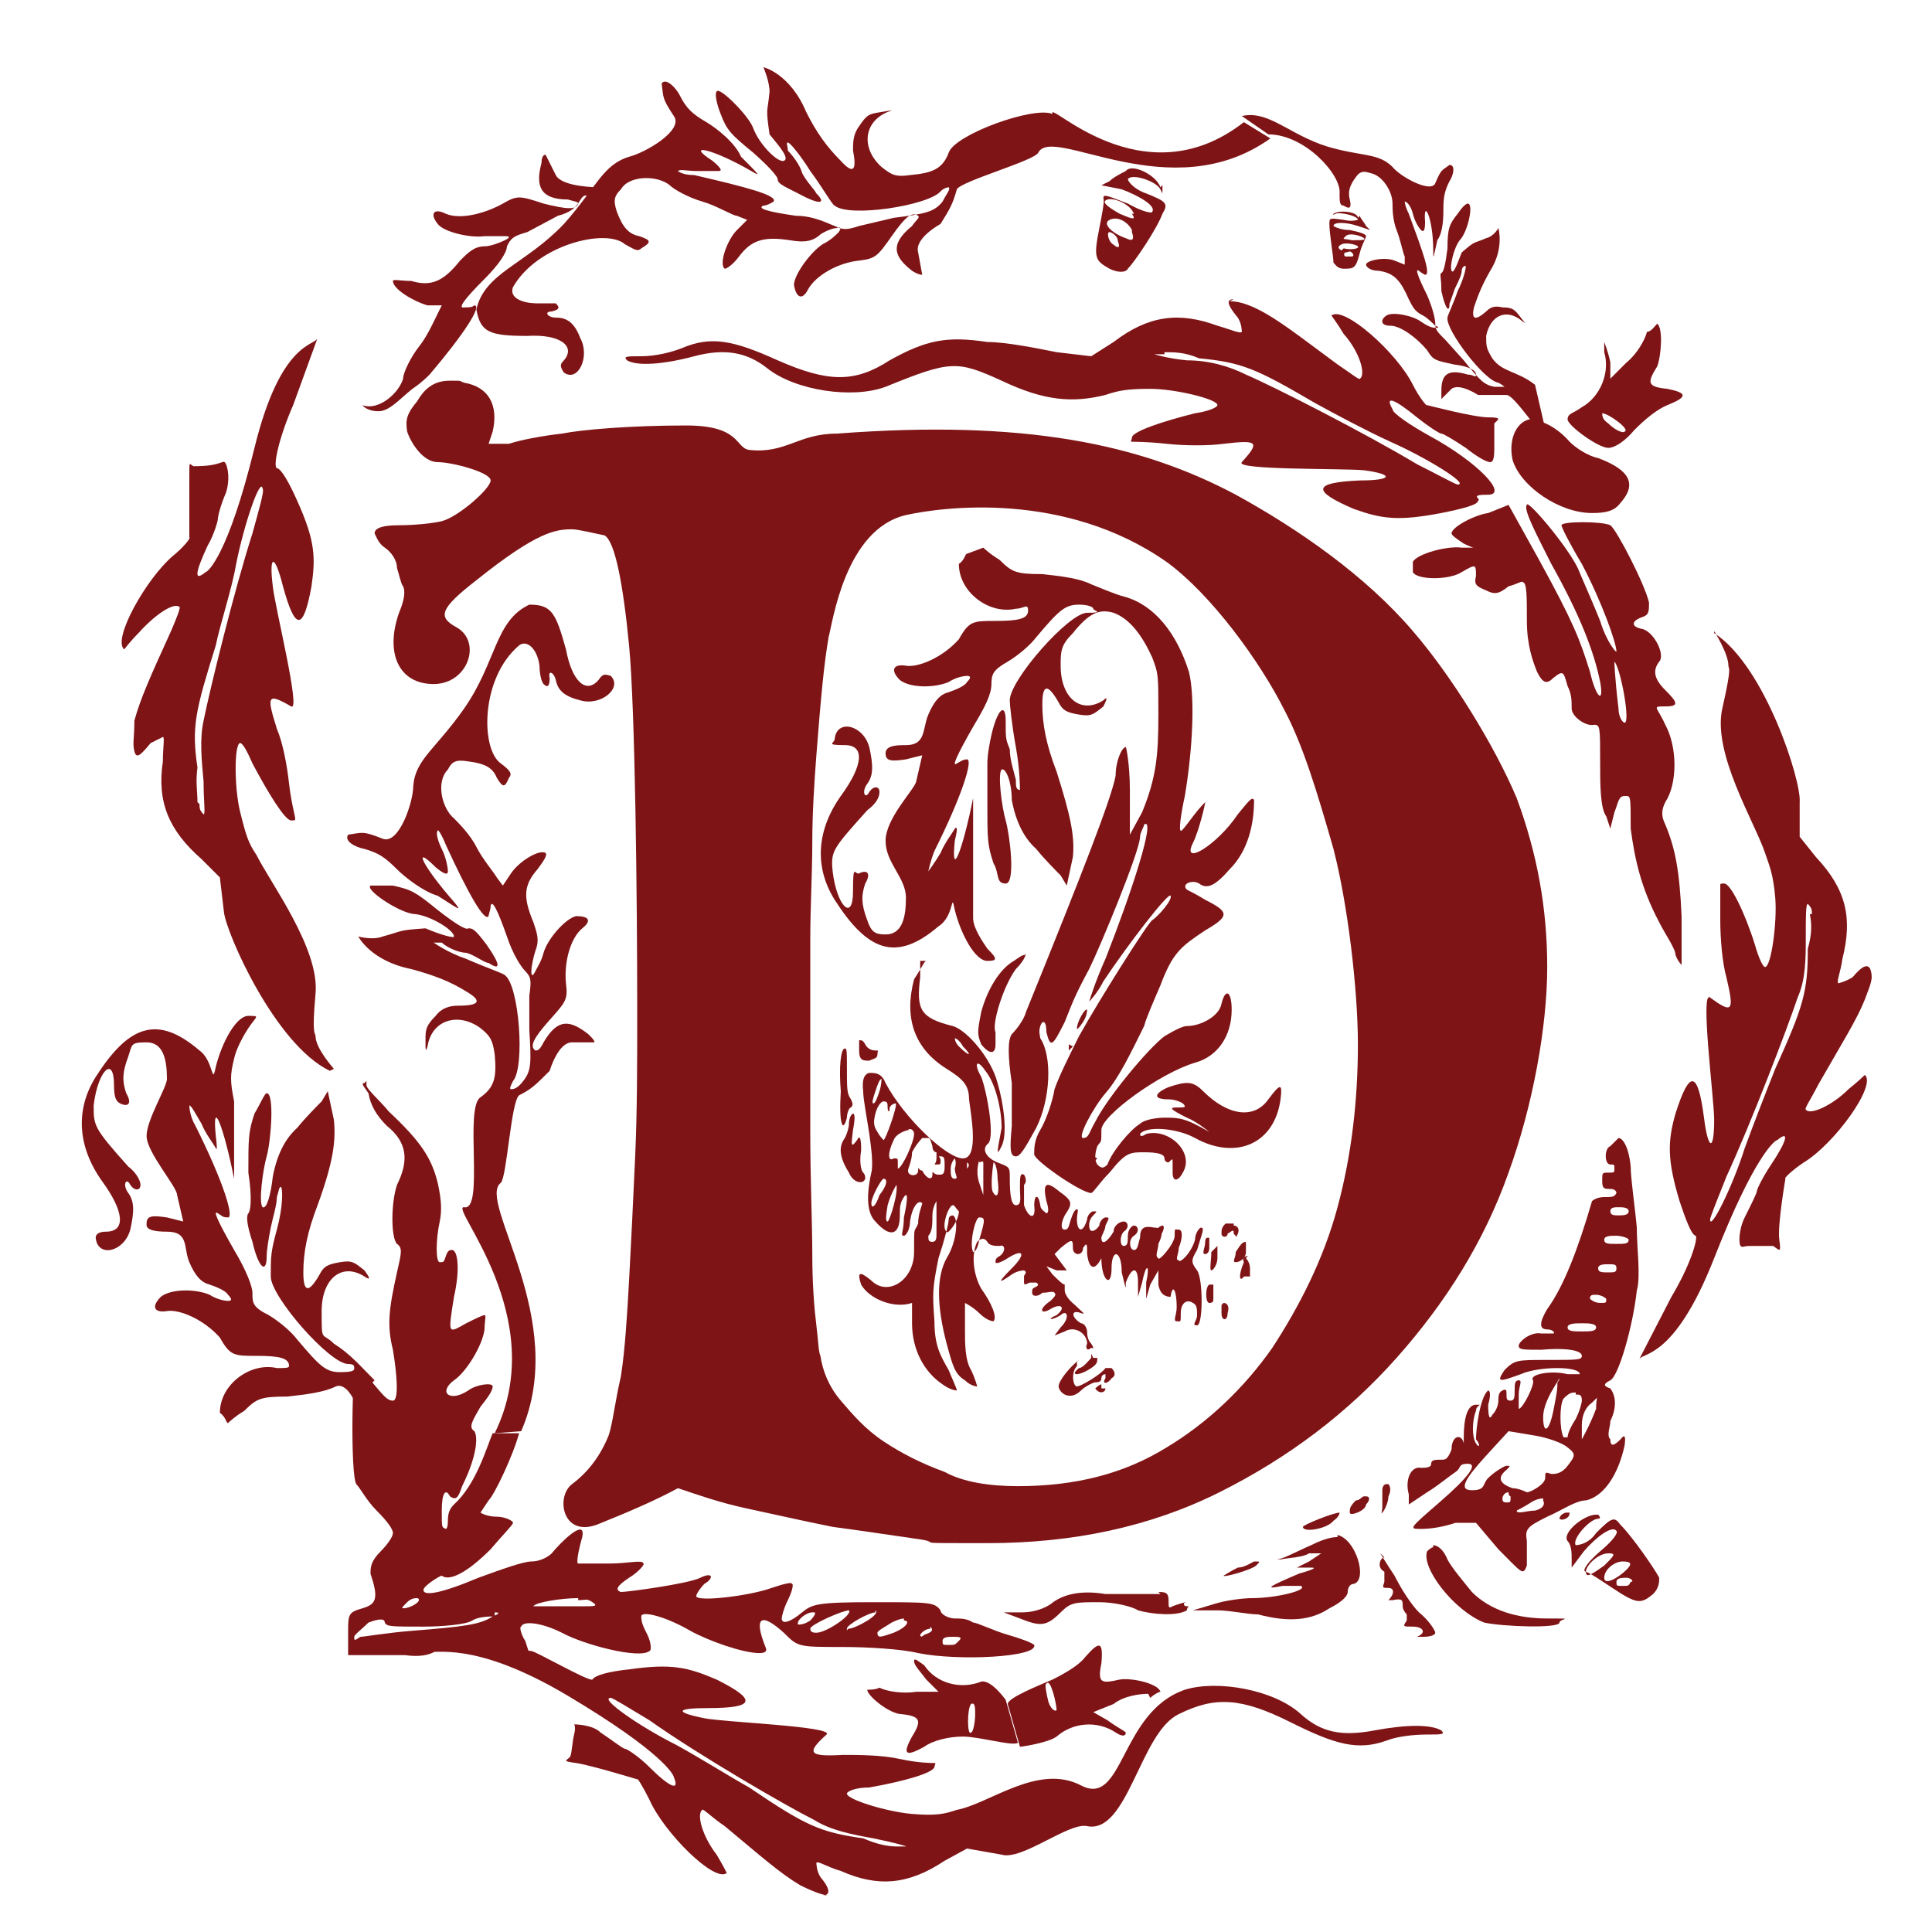 <?xml version="1.0" encoding="UTF-8"?>
<svg xmlns="http://www.w3.org/2000/svg" version="1.1" viewBox="0 0 94.9 94.9">
  <defs>
    <style>
      .cls-1 {
        fill: #7f1416;
      }
    </style>
  </defs>
  <!-- Generator: Adobe Illustrator 28.7.1, SVG Export Plug-In . SVG Version: 1.2.0 Build 142)  -->
  <g>
    <g id="Layer_1">
      <path class="cls-1" d="M50,73c2.8,0,5.2-.6,7.3-1.9,2-1.2,3.8-2.9,5.2-4.9,1.3-2,2.5-4.3,3.2-6.9.7-2.6,1-5.3,1-8s-.5-6.9-1.2-9.6c-.8-2.8-1.5-5.1-2.4-6.8-1.2-2.4-3.6-5.7-5.8-7.3-5-3.5-11-2.7-12.8-2.3-3,.7-3.6,5.3-3.8,6-.1.6-.2,1.3-.3,2.3-.1,1-.2,2.2-.3,3.5-.1,1.3-.2,2.8-.2,4.3s-.1,3.1-.1,4.8v9.3c0,2.5.1,4.6.1,6.1s.1,2.7.2,3.5.1,1.3.2,1.5c.1.7.4,1.5,1,2.2s1.2,1.4,2.1,2,1.9,1.1,3,1.5c.9.5,2.2.7,3.6.7ZM28.1,26c-.8,0-1.7.1-4.7,2.5-1.8,1.4-1.9,1.8-1,2.3,1.3.7.6,2.8-1.1,2.8s-2.4-1.5-1.7-3.5c.3-.7.3-1.1.2-1.3-.1-.1-.2-.6-.3-.9,0-.4-.3-.8-.6-1s-.4-.5-.5-.7q0-.4,1.2-.4c.8,0,1.7-.1,2.1-.2.8-.2,2.4-1.6,2.4-2s-1.9-.9-2.6-.9-1.3-.9-1.5-1.5c-.1-.6,0-.9.5-1.5.4-.7.9-1,1.6-1s.4,0,.7.1c1.2.2,1.7,1.1,1.4,2.4l-.2.6h1c.6-.2,1.7-.4,2.6-.5,1-.2,3.4-.4,6.1-.4s2.4,1.1,3.1,1.2c1.8.2,2.4-.8,4.3-.8,9.2-.7,14.9.5,19.6,3,3.1,1.7,6.4,4,8.7,6.7,1.9,2.2,4,5.6,5.1,8.2,1,2.7,1.5,5.4,1.5,8.3s-.7,6.8-1.9,10.1c-1.2,3.4-3.1,6.4-5.5,9.1-2.4,2.7-5.3,4.9-8.7,6.6s-7.2,2.5-11.4,2.5-2,0-3.4-.2c-1.4-.2-2.7-.4-4.2-.6-1.5-.3-2.8-.6-4.2-.9-1.4-.3-2.5-.7-3.4-1-1.1.6-2.5,1.2-4,1.8-1.7.6-2-1.4-1.2-2s1.4-1.4,1.8-2.4c.2-.6.3-1.6.6-2.9.2-1.3.3-2.9.4-4.7s.2-3.9.3-6.1c.1-2.2.1-4.6.1-7.1,0-5.6-.1-14.9-.4-18s-.7-5.1-1.2-5.4c-.5-.1-1.3-.3-1.6-.3Z"/>
      <path class="cls-1" d="M60.4,14.8c.2,0,.6,0,1.4.4,1,.5,2,1.3,3.9,2.7.6.4,1.1.8,1.1.7.3-.2,0-1.3-.8-2.2-.3-.5-.6-.9-.6-.9.6-.5,3.2,1.8,4,3.4.3.6.7,1.1.7,1,0,0,2.3.6,3,.6s.5.1.3.3c0,.2,0,.7,0,1.1s0,.8-.2.8-.7-.3-1.2-.7c-.6-.4-1.1-.7-1.2-.7s-.7-.4-1.2-.8c-1.1-.9-1.6-1.1-1.2-.4,0,.2.9.8,1.8,1.3,2.4,1.3,3.9,2.9,2.9,2.9s-.3.2-.5.3c0,.2-.8.4-1.8.6-2.1.4-2.9.3-4.3-.2-2.1-.9-2-1.3.3-1.4,1.6,0,1.7-.3.2-.5-1-.1-6.4,0-6-.4.9-1,.8-1.1-.9-.9-.7.1-1.9.1-2.8,0-.9-.1-1.6-.1-1.7-.1s0-.1,0-.2c0-.3,1.5-.8,3.1-1.2.7-.1,1.1-.3,1.1-.4,0-.3-2.1-.8-3.3-.8s-1.6.1-2.2.3c-1.6.4-3,.3-5.1-.7-2.2-1-2.5-1-5.7.3-1.6.6-4.4.2-5.8-.9-1-.8-2.1-1-3.6-.6s-2.8.5-3.3.2c-.2-.2,0-.2.7-.2s1.5-.2,2-.4c1.4-.6,2.5-.4,4.7.6,2.5,1.1,3.8,1.1,5.5,0,1.8-1,2.8-1.2,4.8-.9.9,0,2.4.3,3.4.5l1.7.2,1.1-.7c1.7-1.3,3.2-1.5,5.1-.8.7.2,1.1.4,1.2.3,0,0,0-.4-.2-.7-.5-.6-.6-.9-.2-.9ZM57.2,17.4c-.2,0-.3,0-.5,0,0,0,.6.2,1.6.3,1.1,0,2.1.3,2.9.7,1.4.6,5.9,2.9,8.4,4.4,1,.5,1.9,1,2,1,.6,0-1.5-1.3-3.3-2.1-1.1-.5-2.8-1.4-3.7-1.9-2.9-1.7-3.6-2-5.7-2.2-.7-.3-1.2-.3-1.7-.3Z"/>
      <path class="cls-1" d="M81.4,15.9s0,.1,0,0c.3.2.2,1.6,0,2.1-.5.8-.5,1,.5,1.1,1,.2,1,.4,0,.8-.5.2-1.1.7-1.6,1.2-.5.6-1,.9-1.3.9-.5,0-2-1.1-2-1.4s.3-.3.7-.6c.9-.5,1.4-1.7,1.1-2.7,0-.4,0-.6,0-.5,0,0,.2.5.3,1v.8c0,0,.8-.8.8-.8.5-.4.9-1.1,1-1.5.2,0,.4-.3.5-.4ZM78.7,20.3c0,.1,0,.3.3.5.3.3.7.5.8.4.3-.1-.8-.9-1.1-.9h0Z"/>
      <path class="cls-1" d="M75.1,20.6c.6,0,1.4.4,2,1.1.3.3.9.7,1.4.8,1.6.6,1.9,1.3,1.1,2.2-.3.4-.7.5-1.4.5-1.6,0-3.5-1.3-3.9-2.6-.2-.9.1-1.8.8-2-.2,0,0,0,0,0Z"/>
      <path class="cls-1" d="M74.1,24.8l1.5,2.7c1.7,3.1,2,3.9,2.5,5.5.3,1.3.7,1.6.5.5-.3-1.5-1-3.3-2.4-5.8-.7-1.4-1.4-2.7-1.2-2.9,0-.3,1.9,1.9,2.5,3.1.2.5.7,1.6,1.1,2.6.3,1,.8,1.6.8,1.5,0-.4-.7-2.4-1.7-4.3-.6-1-1-1.8-1-1.9,0-.2,2-.2,2.4,0,.3.2,1.7,2.9,1.9,3.8,0,.4,0,.6-.3.7-.6.2-.6.5,0,.6.6.2,1.1,1.3.8,1.6-.3.4-.3.8.3,1.4s.7.8,0,.8-.4,0,0,.9c.6,1.1.6,2.9,0,3.8-.2.4-.2.7,0,1.1.5,1.2.7,2.3.8,4.5v2.4s-.2-.2-.3-.5c0-.3-.5-1-.8-1.6-.9-1.7-1.2-3.1-1.4-4.6,0-1.7,0-1.6-.3-1.6s-.3.3-.5.8l-.2.8-.2-.6c-.3-.4-.3-1.6-.3-2.6,0-1.8,0-1.9-.3-1.9-.4.1-1.1-.4-1.1-.8s0-.7-.2-1.1c-.2-.7-.2-.8-.7-.4-.3.3-.5.3-.8-.3-.2-.5-.5-1.3-.5-2.5s0-1.9-.2-1.9c0-.1-.3.1-.7.2-.5.4-.7.4-1.1.2-.5-.2-.6-.3-.5-.7,0-.6,0-.6-.7-.2-.6.4-2.2.4-2.4,0,0-.2,0-.4,0-.5.2-.4,1.7-.8,2.4-.7h.7c0,.1-.6-.2-.6-.2-.3-.2-.6-.4-.6-.5,0-.3,1.1-.9,1.8-1l1-.4ZM79.3,32.5c0,0,0,.6.2,2.3,0,.4.2.7.3.7.3,0-.2-2.7-.5-3q.1,0,0,0Z"/>
      <path class="cls-1" d="M68.2,72.9c0,0,.2.2,0,.6,0,.3-.2.7-.3.8s0,0,0-.3c0-.3,0-.6,0-.8,0-.2.1-.3.2-.3Z"/>
      <path class="cls-1" d="M67.1,73.5s0,0,0,0c.2,0,.2.2,0,.4,0,.3-.8.6-.8.4s0-.3.3-.6c.2,0,.3-.2.4-.2Z"/>
      <path class="cls-1" d="M65.8,74.3c0,0,0,.2-.3.4-.3.4-1.5.6-1.5.3,0-.1,1.5-.7,1.8-.7Z"/>
      <path class="cls-1" d="M65.7,75.4s.1,0,0,0c.9.2,1.5,2.2.8,2.4-.2,0-.3.2-.3.4s-.3.5-.9.8c-.9.6-2,.7-3.5.3-.5,0-1.4-.2-2-.2h-1.2l1-.3c.6-.2,1.5-.3,1.9-.3,1.2,0,2.8-.4,2.4-.6,0,0-.6,0-.9,0-1,.2-.6,0,.8-.6.7-.2.9-.3.6-.3h-.7c0,0,.6-.3.6-.3l.6-.4h-.6c-.3.2-.9.2-1.4.3q-.7,0-.2,0c.3,0,1-.4,1.7-.7.4-.2.9-.4,1.3-.4Z"/>
      <path class="cls-1" d="M67.8,76.3c0,0,.3.5.7,1.1.3.6.8,1.4,1.2,1.8.5.4.8.9.8,1s-.2.2-.6.2-.5,0-.3,0c.5-.2.3-.5-.2-.5s-.5,0-.3-.3c0-.2,0-.3,0-.3s-.2-.2-.2-.4c0-.3,0-.4-.5-.3-.3,0-.5,0-.2,0,.3-.3.3-.6,0-.6s-.3,0-.2-.3c0-.2,0-.4,0-.5-.4-.2-.2-.7,0-.7Z"/>
      <path class="cls-1" d="M61.7,76.7c.2,0,.2,0,0,.2-.2.2-1.6.6-1.6.5,0,0,.3-.2.7-.4.3,0,.6-.2.8-.3Z"/>
      <path class="cls-1" d="M79.5,55.9c.2,0,.5.4.6,1.4,0,.6.2,1.9.3,3,0,1,.2,2.4,0,3.1-.2,1.8-.9,4.2-1.3,4.4s-.3.3,0,.4c.3.4.3,1,0,1.6,0,.3-.2.7,0,.9,0,.4.2.3.5,0q.3-.4.2.3c-.3,1.4-1,2.5-1.9,2.7-.5,0-1.2.5-1.9.8-1,.5-1.1.6-1,1.2,0,.4,0,.9,0,1.2-.2.5-.2.4-1.4-.8l-1.1-1.3h-1c-.6.2-1.2.3-1.7.3-.6,0-.6,0,.9-1.3s1.9-1.9,1.4-1.9-.3.2-.6.4-.9.7-1.4,1l-.9.6v-.5c-.2-.7.1-1.4.6-1.3.2,0,.5,0,.5-.2,0-.2.2-.2.5-.2.2,0,.3,0,.5-.5,0-.7.5-.8.6-.3,0,.2,0,0,0-.3,0-1,.2-1.6.6-1.6s0,0,0,.3c-.2.5-.2,1.3,0,1.6s.2,0,0-.2c0-.5.2-2.1.6-2.4,0,0,.2,0,0,.7q0,.9.2.5c.2-.2.3-.5.3-.7s0-.4.2-.5.2,0,.2.2,0,.3.2.3.2-.2.2-.5,0-.5.2-.5,0,.3,0,.7v.7c.2,0,.8-1.2.7-1.4-.2-.3.9-.5,1.7-.3.5,0,.7,0,.6,0,0-.4-2-.4-2.9,0-1.1.4-1.2.4-.8-.2.5-.5.6-.5,2.1-.5s1.7,0,1.7-.2c0-.3-.9-.4-2-.3-.9,0-1.1,0-1.1-.2s.6-.7,1.1-.6c.2,0,.5,0,.6,0s0-.2-.3-.2q-.6,0,0-1c.8-1.1,1.5-2.9,2.2-5.3,0,0,.2-.2.6-.2s.5,0,.6-.2c0,0,0-.2-.3-.2-.3,0-.4,0-.4-.4s0-.4.3-.4.3,0,.3-.2,0-.2-.2-.2c-.3,0-.3-.8,0-.9-.2,0,0,0,0,0ZM79.5,59.3c-.2,0-.4,0-.4.2s.2.2.4.2.5,0,.5-.2-.3-.2-.5-.2ZM79.4,60.7c-.3,0-.6,0-.6.2s.2.2.6.2.6,0,.6-.2c0-.1-.4-.2-.6-.2ZM79,62.1c-.2,0-.5,0-.5.2s.2.2.5.2.4,0,.4-.2-.1-.2-.4-.2ZM78.4,63.6c-.2,0-.3,0-.3.2,0,0,.2.2.5.2s.3,0,.3-.2c-.1-.1-.3-.2-.5-.2ZM77.7,65c-.3,0-.7,0-.7.2s.3.2.7.2.7,0,.7-.2-.4-.2-.7-.2ZM76.6,67.7s0,0-.3.5-.5,1-.5,1.4c0,.9.3.7.5-.3s.2-1.1.2-1.4q.1-.1.1-.2ZM77.4,68.4c-.2,0-.3,0-.6.3-.2.3-.2,1.5,0,1.9q0,0,.2,0c0-.2.2-.6.4-.9.2-.4.3-.8.3-.9,0-.3-.1-.3-.3-.3ZM78.5,68.6s0,0-.3.3c-.3.2-.5.6-.5,1.1s0,.7,0,.7c0,0,.4-.7.7-1.5,0-.5.1-.6,0-.6ZM74.1,70.3l-1.1,1.2c-1,1.1-1.4,1.7-.7,1.7s.5-.3.8-.6.8-.6.9-.6c.2,0,.2,0,0,.2-.5.4-.3.7.3.9.3,0,.7.2.7.2.2,0,.9-.4.9-.7s0-.3.3-.2c.2,0,.5,0,.8-.4.4-.5.4-.6,0-.9-.2-.2-1-.5-1.7-.6l-1.2-.2ZM74.1,73.3q0,0,0,0c-.2,0-.3.2-.3.3s0,.2.2.2.2,0,.2-.3c0,0-.1,0-.1-.2ZM75.8,73.6c0,0-.3,0-.6.2-.3.2-.7.4-.7.4,0,.2.5,0,.9,0,.4-.1.5-.3.4-.5q.1,0,0,0ZM77.1,74.2q0,0,0,0c0,.2,0,.3-.2.4s-.3,0-.3,0c0,0,0-.2.3-.3,0,0,.2,0,.2,0ZM78.3,74.4h.2c.2.2,0,.2,0,.2-.4,0-1.3,1-1.1,1.3,0,0,.6,0,1-.6.8-.8.9-.8,1.2-.4.6.6,1.7,2.2,1.9,2.6,0,.2,0,.5-.3.8-.6.5-.8.5-2-.3s-1.1-.7-1.3-.8c-.2,0,0-.4.7-1,.6-.5.9-.9.8-1-.2-.3-1,.3-1.6,1l-.6.8v-.4c0-.3,0-.7-.2-.9-.3-.4.8-1.3,1.4-1.3ZM70.4,75.9c.2,0,.5.2.7.7.2.4.8,1.1,1.2,1.6.9.9,2.2,1.3,3.7,1.3s.6,0,.6.2c0,.3-2.8.2-3.7,0-1.5-.6-3.1-2.7-2.8-3.5,0,0,.2-.2.3-.2ZM79,76.3c-.5,0-1.1.6-1.1.9s.2.2.9-.3c.5-.5.6-.6.2-.6ZM79.7,76.7c-.4,0-.9.4-.9.8s.7,0,1.1-.4c.3-.3.2-.4-.2-.4ZM79.9,77.5c-.2,0-.5,0-.5.2s0,.2.3.2.3,0,.4-.2c.2,0,0-.2-.2-.2Z"/>
      <path class="cls-1" d="M18,53.1s0,0,0,.2c0,.2.7.8,1.1,1.3,1.6,1.5,2.1,2.3,2.4,3.5.2.9.2,1.4.1,1.9-.2.9-.2,2,0,2s.2,0,.3-.3.2-.3.3-.3c.3,0,.4,1,.1,2.3-.3,1.9-.3,1.8.6,1.3.4-.2.8-.4.9-.4s0,.3,0,.7c-.1.8-.9,2.1-1.5,2.5-.8.6-.2,1.1.7.5.4-.3,1.2-.4,1.2-.2s-.2.5-.6,1c-.4.7-.6,1-.3,1.2.2.3.1,1.3-.6,2.7-.2.6-.3.7-.6.5-.2-.4-.4-.2-.4.7s0,.8.2.9c0,0,.1,0,.1-.4s.1-.6.3-.8c1.1-1,1.6-2.8,1.9-3.5h1.3c-.3,1.1-1.2,3-1.5,3.3l-.4.6c0,0,.3.2.8.2.4,0,.8.2.8.3s-.6.7-1.1,1.3c-1.1,1.1-2,1.6-2.4,1.3-.1,0-.9.5-.9.7,0,.3.8.2,2.7-.6,1.1-.4,2.2-.8,2.6-.8s.8-.2,1-.4c.4-.5,1.7-1.8,1.5-.8-.2.7-.3,1.3-.2,1.3,0,0,.8,0,1.6,0,.8,0,1.6-.2,1.6,0,.1,0-.2.4-.7.7-.6.4-.7.6-.4.7.3,0,3.3-.4,3.9-.7.6-.3.7,0,.2.3-.2.2-.4.5-.4.6,0,.3,2.6,0,3.7-.4.6-.2,1-.3,1-.2.1,0,0,.4-.2.8s-.3.8-.3.9c0,.3.4.2,1-.3.5-.4.7-.5,3.5-.5s3,0,3.3.4c0,.2.4.4.7.4s.6,0,.9.2c.2,0,1,.4,1.7.6s1.2.4,1.3.5c.2.6-3.7.8-5.7.4-.8-.2-2.5-.3-3.7-.3-2.2,0-2.2,0-2.9-.7-1.1-1-1.5-.8-.9.7.1.2,0,.3-.3.3-.8,0-2.5-.6-3.4-1.1-1.2-.7-2.4-1-2.4-.7s.1.5.3.9c.2.4.2.8.1.8-.5.4-3.2-.3-4.3-.9-1-.5-1.9-.6-2-.3-.1,0,0,.4.2.7.1.3.2.6.2.7-.2.2-2.5,0-3.3-.2-.7-.3-.9-.3-1.3,0-.3.2-.8.3-1.5.2-.6,0-1.3,0-1.8,0-.6,0-1,0-1,0,0,0,0-.6,0-1.1,0-.9,0-1,.7-1.2s.8-.5.4-1.7c0-.3,0-.6.5-1.1.3-.3.6-.7.6-.9s-.3-.6-.8-1.1-.8-1.1-1-1.3c-.3-.5-.2-6,0-5.8.6.7,1,1,.7.7.6.7.8,1,1.1,1s.2-1.3,0-2.5c-.3-1.2-.2-2,.2-3.8.2-.9.3-1.2,0-1.4-.3-.3-.3-2,0-2.9.6-1.2.5-2.1-.5-2.9-.5-.5-.8-1-.9-1.6-.2-.3-.4-.5-.2-.5ZM56.9,78.2c.3,0,.5,0,.5.4s0,.4.2.3c0,0,.5-.2.7-.2q.3,0,0,0c-.2,0-.2.2,0,.2s0,0,0,.2c-.5.3-1.7.2-2.4,0-.3-.2-1.2-.4-1.9-.4-1.2,0-1.4,0-1.9.5-.7.7-1,.7-2,.3l-.8-.3h.9c.6,0,1.1-.2,1.4-.4.6-.5,1.5-.7,2.7-.5.6,0,1.4,0,1.6,0,.5,0,.9,0,1.1,0ZM20.5,78.5c-.1,0-.3,0-.5.2s-.3.3-.2.3c.4,0,1-.4.7-.5q.2,0,0,0ZM28.4,78.5c-.8,0-2.1.2-2.2.4-.1,0,.2,0,.8,0,.4,0,1.2,0,1.7,0s.7,0,.4-.2-.3-.1-.7-.1ZM41.7,79.1c-.3,0-1.9.7-1.9.9s.2.2.3.2c.5,0,1.8-.9,1.6-1.1h0ZM39.9,79.2c-.3,0-.8.4-.7.6.1,0,.3,0,.6-.2.2-.2.3-.4.2-.4h-.1ZM43,79.2c-.3,0-1.4.6-1.4.8s0,0,.1,0c.3,0,1.6-.7,1.3-.9q.2,0,0,0ZM24.3,79.4c-.2,0-.8,0-1.1.2s-1.5.3-2.4.3c-1.6,0-1.8,0-1.9-.2q0-.3-.8,0c-.3.3-.7.6-.7.7,0,.2,0,.2.3,0,.2,0,1.3-.2,2.6-.3,2.5-.2,3.3-.3,3.9-.7q.5-.2.1-.2ZM44.4,79.5c0,0-.2,0-.6.2-.3.2-.7.4-.7.5,0,.3.2.2.8,0,.7-.3.8-.6.5-.6ZM45.7,80c0,0-.3,0-.5.3,0,0,0,.2.2,0,.3-.1.5-.2.3-.4.2,0,.2,0,0,0ZM46.8,80.4c-.2,0-.5,0-.5.2s0,.2.3.2.3,0,.5-.2,0-.2-.3-.2Z"/>
      <path class="cls-1" d="M48.3,26.9s.3.3.8.6c.6.6.8.7,2.1.7.9.1,1.8.2,2.4.5.5.2,1.2.5,1.6.6,1.5.4,2.6,1.8,3.2,3.7.3,1.2.2,3.7-.2,6.1-.2.9-.3,1.7-.2,1.7,0,.1.3-.3.6-.7.3-.4.6-.7.6-.7,0,.1-.3,1.4-.6,2-.6,1.2,1.2.1,2.2-1.4.5-.6.7-.9.8-.7,0,1.2-.3,2.5-1.2,3.4-.7.8-1.1,1-1.5.7-.3-.2-.9,0-.6.3,0,0,.6.3.9.5,1.2.6,1.2.8,0,1.5-1.2.8-1.6,1.1-2.2,2.7-.3.7-.7,1.6-.8,2-.6,1.2-1.2,2.5-1.9,3.3-.6.7-1.4,2.2-1.1,2.2s.3-.3.6-.8c.6-1.2,2.6-3.6,3.4-4.2.5-.3.9-.5,1.1-.5.7,0,1.6-.5,1.7-1.1.2-.8.5-.6.5.3,0,1.3-.7,2.3-1.8,2.6-1.7.5-4.6,2.6-4.6,3.3s0,.5-.2.8q-.2.6,0,.9c.2.2.3.2.5,0,.2-.6,1.1-1.7,1.6-2,.2-.2.8-.3,1.2-.3.7,0,1,0,2.2.7q.2,0,0,0c0,0-.6-.5-1.1-.7-.8-.4-.9-.5-.5-.5s.5,0,.3-.2c0,0-.3-.2-.7-.2-.8,0-.7-.3,0-.6.9-.3,1.2-.3,1.7.2,1.2,1.2,2.5,1.4,3.2.4.6-.8.7-.8.6,0-.3,2.2-2.2,3-4.2,1.9-.9-.5-2.4-.6-2.7-.2q0,.2.3,0c1.1-.3,2.4.9,1.8,1.9-.2.4-.5.5-.5,0s0-.3,0-.3c0,0,0,0,0-.2s0-.2-.2,0c0,0-.2,0-.2-.2q0-.2,0,0t0,0c0-.2-.3-.3-1-.3s-.9,0-1.7,1c-.5.5-.8,1-.9,1-.5,0-2.8-1.6-2.8-1.9s0-.7.3-1.2.6-1.4.7-2c.2-.6.8-1.8,1.2-2.6,1-1.8,3.4-5.6,3.6-5.7.3-.2,1-1,.9-1.2s-2.1,2.4-3.3,4.2c-.3.6-.7,1-.7,1,0,0,.3-1,.8-2.1,1.3-3.3,2.5-7,1.9-6.6,0,.1-.2.4-.2.6,0,.7-2,5.5-2.5,6.5-.7,1.3-.8,1.6-1.2,2.6-.6,1.2-.7,1.3-.9.5,0-.6-.2-.6-.3-.3s0,.5,0,.6c.6.9.5,3-.2,4.4-.6,1.1-.8,1.4-1,1.4-.3,0-.3-.4-.2-1.5,0-.8,0-1.3,0-2.1q-.3-2,0-2.4c.2-.2.6-.7.7-1.1,2.8-6.9,4.2-10.5,4.4-11.6,0-.7.3-1.4.5-1.4,0-.1.2.8.2,2.1v2.2c0,0,.6-1.1.6-1.1.7-1.7.8-2.8.8-4.8s0-2-.3-2.8c-.5-1.1-1.1-1.9-1.9-2.2-.7-.2-1.2,0-2,1-.6.6-.6.9-.6,1.6,0,1.6,1,2.4,2.1,1.7.2-.2.2-.1,0,.3-.5.4-.6.5-1.2.4-.6-.1-.8-.2-1-.6q-.8-1.4-.8.1c0,1,.2,2,.7,3.3.7,2.2.9,3.2.8,4.2l-.3,1.4-.3-.5c-.2-.2-.8-.8-1.2-1.3q-.9-.8-1.2-2.4c0-.9-.3-1.6-.5-1.5-.2.2,0,1.8.2,2.5s.5,3.1,0,3.1-.3-.5-.6-1c-.3-.9-.3-1.2-.3-2.9,0-1.3,0-1.9,0-2s0-.5.2-1.4c.3-1.3.7-1.6.7-.7s0,.9.2,1.4c0,.5.2,1.1.3,1.5,0,.3,0,.5.2.5,0-.1,0-1-.2-2.1s-.3-2.1-.3-2.3c0-1,2.9-4.3,3.8-4.3s.3-.1.3-.2-.3-.2-.7-.2c-.7,0-1,.3-2.1,1.6-.3.4-.9.9-1.4,1.2-.7.4-.8.6-.8,1.1s-.3,1.1-.9,2.1q-1.2,2.1-.8,1.8c.2-.1.3-.2.5-.2.3,0-.2,1.7-1.6,4.5-.2.5-.3,1-.3,1,0,0,.3-.4.6-.9.2-.5.6-1,.7-1.2q.2-.2,0,.6c-.2,2,.4.4.9-2.1,0-.7,0-.6,0,.9s0,2.3,0,2.9c0,1,0,1.3,0,2.1,0,.5.5,1.2.7,1.5.5.5.5.6,0,.6-.6,0-1.3-1.3-1.6-2.5-.2-1,0,.3-.8.8-2.1,1.8-3.5,1.2-5.1-1.3-1-1.6-.9-3.4.3-5.1,1.1-1.5,1.2-2.5.2-2.5s-.5-.1-.5-.3c.1-1,1.4-.7,1.7.4.2.9.2,1.4-.1,1.8s-.1.8.1.4c.2-.3.5-.3.5,0s-.2.6-.6.9c-1.7,1.9-1.8,2-1.7,3,.2,1.7,1,2.5,1,1s.1-.8.3-.9c.4-.2.6,0,.3.5-.2.6-.2,1,.1,1.8.2.6.4.7.9.7.8,0,1-.8,1-1.8s-1-1.7-1-2.8,1.4-2.5,1.5-2.9l.3-1.3-.8.2c-.7.1-1,.1-1-.3s.6-.4,1-.4c1,0,.8-.8,1.1-1.5s.6-1,1-1.1c.3-.1.8-.3.9-.5q.3-.3,0-.3c-.2,0-.6.1-.9.3-.7.3-1.9.3-2.4-.1-.5-.5-.3-.8.3-.7s1.8-.4,2.6-1.3c.5-.9.7-.9,1.8-.9s1.6-.1,1.6-.5-.2-.1-.6-.1c-1.3.3-2.8-.8-2.8-2.2.3-.2.3-.5.4-.5Z"/>
      <path class="cls-1" d="M59.5,42.4q-.1,0,0,0c-.2,0-.2.2-.2.3s0,.2,0,0c.1,0,.2-.2.1-.4h0Z"/>
      <path class="cls-1" d="M53.4,49.6h0c0,0,0,.3-.2.6s-.3.4-.3.3c0-.3.4-1,.5-.9Z"/>
      <path class="cls-1" d="M52.5,51.3q0,0,0,0c0,.2,0,.3,0,.3s0,0,0,0c0,0,0,0,.2-.2-.1,0,0,0,0,0Z"/>
      <path class="cls-1" d="M50.5,52c0,0,0,0,0,.3s0,.3,0,.3c0,0,.2,0,.2-.3-.1-.2-.1-.3-.2-.3Z"/>
      <path class="cls-1" d="M53.7,56.8q.1,0,0,0c0,.2,0,.3,0,.3s0,0,0,0c0,0,0,0,.2-.2h0Z"/>
      <path class="cls-1" d="M50.4,46.8c0,0,0,.3-.5.8-.6.8-1.2,2.7-1,3.1v.6c0,.5-.3.5-.7,0-.2-.5-.2-.6,0-1.6.3-1.1.9-2.1,1.6-2.5.3-.2.4-.3.6-.3ZM45.2,47.2c0,0,0,.3,0,.8-.2,1.6,0,2,1.6,2.4.7.2,1.9,1.6,2.2,2.8.3,1,.5,2.5.2,3.1s-.2.2,0-.9c0-.9-.3-2.2-.8-2.8-.4-.6-.6-.4-.2.3.3.8.7,3.1.3,3.3-.3.3,0,.7.5.9s.6.2.6.6c0,.6,0,1.5.3,1.5s.2-.4.2-.8c0-.6,0-.8.2-.7,0,0,.2.3,0,.5,0,.2,0,.7,0,1,.2.6.6.8.5,0,0-.5.2-.6.3,0,0,.2.2.3.3.4,0,0,.2,0,0-.6-.2-.9,0-1,.6-.5.7.5.7.6.3,1.2-.2.4-.2.7,0,.7s.2-.2.3-.5.2-.5.3-.5,0,.2,0,.5c0,.6.3.7.5,0,0-.2.2-.4.3-.4.2,0,.2,0,0,.2s-.2.4-.2.5c0,.4.3.3.5,0,0-.2.2-.4.3-.4.2,0,.2,0,0,.4,0,.2-.2.5-.2.6,0,.4.3.2.6-.3,0-.3.3-.5.5-.5s.3.3,0,.5c-.2.2-.2.7,0,.7s.2-.2.2-.5.2-.5.3-.5c.2,0,.3.3,0,.5s-.2.7,0,.7.2-.3.3-.6c0-.5.2-.6.7-.5q.6,0,.2.8c0,.3-.2.6,0,.7,0,.2.8-.7.8-1.1s0-.3.2-.3c.2,0,.2.4,0,.9,0,.3-.2.6,0,.6,0,.2.6-.3.8-1,0-.3.2-.6.3-.6.2,0,0,.4-.2,1.1-.3.5-.3.6,0,1s.3,2.7,0,2.7,0-.2,0-.5,0-.5-.2-.6c-.3-.2-.6,0-.6.5s0,.4-.2.4,0-.3,0-.7c0-.8-.2-1.2-.3-.5q-.5,0-.6-.6v-.7c0,0-.4.7-.4.7l-.2.7v-.8c.2-.9,0-1-.2,0l-.2.7v-.7c0-.8-.3-.8-.6,0,0,.4,0,.3-.2-.5,0-1.1-.5-1.2-.5-.2s-.5.6-.5-.5v-.4.4c-.3.6-.6.6-.7-.2,0-.5,0-.6-.2-.3,0,.4-.5.4-.5,0s0-.5-.6,0l-.3.3.3.4.3.4h-.5c0,0-.5-.2-.5-.2l.3.4c.2.2.5.5.6.5q0,0,0,.3c0,0,0,.3.5.7.3.3.6.5.3.4-.5-.2-.5.2,0,.5.2,0,.3.3.3.4s0,.4.2.6q.2.3,0,.2c-.2.2-.3,0-.2-.2,0-.5-.6-.9-1.1-.6l-.5.2.3-.4c.5-.5.3-.9,0-.6-.5.3-.7.2-.2,0,.5-.4.2-.6-.3-.3s-.6,0,0-.4c.2-.2.3-.3.2-.4s-.3,0-.6,0c-.2.2-.5.2-.5,0s0-.2.2-.3,0-.2,0-.2c0,0-.2,0-.3,0s-.3.2-.3,0c0,0,0-.2,0-.3s.2-.2,0-.3c0,0-.3,0-.6.2-.7.5-.7.4,0-.3.7-.7.6-1-.2-.5-.3.2-.6.3-.6.2s0-.2.2-.3c.3-.2.3-.6,0-.5-.2,0-.5,0-.6-.2q-.2-.3-.5,0c-.3.6-.2,1.6.2,2.3.5.7.8,1.4.6,1.6,0,0-.3,0-.7-.4-.3-.3-.7-.5-.7-.5,0,0,0,.6,0,1.3s0,1.5.3,2c.2.4.3.8.3.8,0,0-.3,0-.6-.3-.5-.3-.6-.7-.9-1.8-.5-1.9-.5-3.3,0-4.2.5-.8.6-2,.3-2.1,0,0-.2,0-.2.2,0,.2-.2,1-.5,1.9-.3,1.5-.3,1.7-.2,3.1,0,1.2.3,1.7.7,2.4.2.5.4.9.4,1,0,0-.3,0-.7-.3-.9-.6-1.5-1.7-1.5-3v-1h0c-.9.3-2.1-.2-2.5-.9-.2-.6-.1-.7.5-.2.8.8,2.1,0,2.1-1.4s0-.9.2-1.4c0-.5.2-.9.2-1-.2-.2-.5.2-.6.9,0,.4-.2.7-.3.7-.2,0,0-.2,0-.9.2-.9.2-1.3,0-1s-.2.5-.2.9c0,1-.5,1.1-1.2.3q-.6-.6-.2-2.4c.1-.4,0-1.2-.1-1.9s-.3-1.7-.3-2.1q-.1-.8.3-.9c.3,0,.6,0,.8.5.9,1.7,3,3.7,3.8,3.7s.4-2.1.3-2.9c0-.7-.3-1-1.1-1.5-1.6-1-2.1-2.5-1.6-4.4.4-.6.5-.9.6-.9ZM46.9,51c0,0,0,.2.2.4.5.5.7.5.2,0-.1-.2-.3-.4-.4-.4ZM42.3,51.1s.1,0,.2.2c.1.2.3.3.5.3s.1,0,.1.2-.2.2-.4.3c-.3,0-.5,0-.5-.5,0-.4,0-.5,0-.5ZM41.5,51.5c.1,0,.1.2.1.7,0,1.4,0,1.5.2,1.8.1.2.1.3,0,.4-.1,0-.2.3-.2.5-.2.8-.4.3-.3-1.3-.1-1.2,0-2.1.2-2.1ZM43.3,53c-.1,0-.2.3-.3.6-.1.3-.2.6-.1.6s.2-.3.3-.6c.1-.3.1-.6.1-.6ZM43.4,54.1c-.1,0-.3.2-.4.6-.1.4-.1.6.1.9.1.2.3.4.3.4.1,0,.7-1.7.6-1.8,0,0-.2,0-.3.2,0,.3-.1.2-.1,0,0-.2,0-.3-.2-.3ZM41.9,54.7c.1,0,.1.3,0,.8-.1.8-.1.9.2.5q.2-.4.2.5c-.1.6,0,1,.1,1.1s.1.2.1.3c-.1.3-.6.2-.8-.3-.5-.8-.5-1.3-.2-1.7.1-.2.2-.5.2-.7,0,0,0-.4.2-.5,0,0,0,0,0,0ZM44.7,55.5c-.2,0-.7.2-.8.5-.3.6-.3,1.1,0,.9.2,0,.2,0,.2.2s0,.3,0,.3c.2,0,.8-1.3.8-1.7,0-.2-.2-.3-.3-.2ZM45.3,55.9c0,0-.3.3-.5.7,0,.4-.2.8-.2.9,0,.3.5.3.5,0s0,0,.2,0c.2.4.5.5.5.2s0,0,.3,0c.2,0,.3,0,.3-.4s0-.5-.2-.5,0,0,0,.2,0,.2-.2.2,0,0,0-.3,0-.3,0-.3c0,0-.2,0-.2-.3-.1-.3-.1-.4-.2-.4ZM46.9,56.9c0,0-.2.2-.2.5s0,.5.2.5,0-.2,0-.5c.1-.3,0-.5,0-.5ZM48.1,57c0,0-.2.5,0,1.1l.2.6v-.7c0-.4,0-.8,0-.9s-.2,0-.2,0ZM47.5,57.1c0,0,0,0,0,.3s0,.3,0,.3c0,0,0,0,0-.3.2-.2,0-.3,0-.3ZM48.8,57.1c0,0-.2,1.3,0,1.5.2.3.3,0,.2-.7,0-.4-.1-.8-.2-.8ZM43.4,57.9c-.1,0-.6.9-.6,1.2s.2.2.4-.4c.4-.5.4-.8.2-.8ZM44.1,58.1c0,0-.3.4-.5,1.1-.1.6-.1.8,0,.8s.6-1.6.4-1.9c0,0,0,0,0,0ZM46,59c0,0-.2.3-.2.7,0,.4,0,.8-.2,1,0,.2,0,.3.2.3s.2-.2.2-.4,0-.7,0-1c0-.4,0-.6,0-.6ZM46.8,59.2h0c-.2,0-.6,1.1-.3,1.3,0,.2.6-.5.6-1-.2-.2-.2-.3-.3-.3ZM48.1,59.8c-.2,0-.5,1.3-.3,1.7,0,0,.2,0,.3-.6.3-1,.3-1.1,0-1.1Z"/>
      <path class="cls-1" d="M57.1,60.2c-.2,0-.7.6-.7.9s.2,0,.6-.4c.2-.3.2-.5.1-.5Z"/>
      <path class="cls-1" d="M60.6,60.2c.2,0,.3.2.2.4s0,.2-.2,0c0-.2,0-.2-.3,0,0,.2-.3.2-.3,0s0-.3.2-.5c.2,0,.3,0,.4,0Z"/>
      <path class="cls-1" d="M59.4,60.8c0,0,0,.2,0,.5s-.2.3-.2.3c-.2,0,0-.3,0-.6,0,0,0-.2.1-.2Z"/>
      <path class="cls-1" d="M61.2,61c0,0,0,.2,0,.5s-.3.5-.5.5,0-.2,0-.5c.2-.3.3-.5.5-.5Z"/>
      <path class="cls-1" d="M59.8,61.2c0,0,0,.2,0,.6,0,.3-.2.6-.3.6s0-.5,0-.9c.2-.2.3-.3.3-.3Z"/>
      <path class="cls-1" d="M61.2,61.8c0,0,.2.2.2.5s0,.5,0,.4c0,0-.2,0-.3,0-.2.3-.3,0,0-.7-.1-.2,0-.3.2-.3Z"/>
      <path class="cls-1" d="M59.6,63.1c0,0,0,0,0,.2,0,.2,0,.4,0,.5s0,.2-.2.2c-.2,0-.2-.8,0-.9h.2Z"/>
      <path class="cls-1" d="M60.1,64c.2,0,.3.2.2.5,0,.4-.3.4-.3,0s0-.4,0-.4Z"/>
      <path class="cls-1" d="M53.7,66.7q0,0,.2,0c0,.2,0,.3-.3.5-.6.4-1.1.4-.6,0,.2,0,.5-.4.6-.5q0-.2,0-.2Z"/>
      <path class="cls-1" d="M52.9,66.9s0,0,0,.2c-.3.3-.2,1,0,1s1.2-.6,1.4-.9c0,0,.2,0,.3,0,.2.2.2.4,0,.5-.2.3-.5.3-.3,0,0,0,0-.2,0-.2s-.2,0-.2.2-.2.2-.3.2-.5.2-.7.4c-.3.3-.6.3-.8.2s-.3-.3-.3-.4c0-.3.6-1,1-1.3h0Z"/>
      <path class="cls-1" d="M54.1,68.2c0,0,.2,0,.2,0,0,.2-.3.3-.5,0,0,0,.2-.2.3-.2Z"/>
      <path class="cls-1" d="M24.3,70.4c2.8-5.7-2.3-11.2-1.5-11.1,1,.2,0-4.9.8-5.4.7-.5.8-1,.7-2.1-.1-.7-.2-.9-.7-1.3-1.1-.8-2.4-.4-2.6.9-.1.3-.1.2-.1-.3s0-.7.5-1.2c.3-.4.7-.5,1.1-.5q1.6,0,.4-.7c-.8-.5-1.6-.8-2.7-1.1-2-.4-2.6-1.6-2.6-1.6,0,0,.7.2,1.2,0,1.1-.3.7-.3,2.1-.4.7.3,1.4.5,1.4.4,0-.3-1.1-1-1.9-1.1-.7,0-2.5-1.2-2.2-1.4,0,0,.6,0,1.1,0,.9.2,1.1.3,2.2,1.2.9.7,1.4,1,1.5.9.2,0,.3,0,.9.8.7,1,.7,1.3.1.9-.2,0-.7-.4-1.1-.5-.4,0-1-.3-1.2-.5-.2,0-.4,0-.4,0s.7.5,1.6.8c.9.4,1.8.7,1.9.8.7.5,1,4.5.4,5.2-.1.2-.2.4-.1.4.1,0,.3,0,.6-.4.4-.5.4-.9.3-2.5v-1.7c.1-.7.1-.9-.2-1.2-.2-.2-.6-.8-.9-1.7q-.7-2-.8-1.5c0,.2-.1.4-.1.5-.2.3-1-1.1-2.1-3.5-.2-.5-.4-.8-.4-.7-.1.1,0,.5.2.9s.3.9.3,1.1q0,.3-.6-.2c-1.2-1.2-.6,0,.9,1.7.4.5.3.4-.8-.3-.7-.2-1.6-.9-2-1.3-.6-.6-.9-.8-1.6-1-.5-.1-1-.4-.8-.7.7-.1.7-.2,1.7.2.8.3,1.5-1.8,1.5-2.6.1-1.3,1.1-1.8,2.5-3.8,1.6-2.3,1.5-4.3,3.2-5.1,1.1,0,1.3.4,1.8,2.2.3,1.6,1,2.2,1.6,1.5.2-.3.3-.3.6-.2.6.6-.5,1.5-1.5,1.2-.8-.2-1.1-.5-1.2-1-.1-.4-.4-.5-.3-.1,0,.4-.1.5-.3.3-.1-.1-.2-.5-.2-.9-.1-.8-.6-1.3-1-1-1.9,1.6-1.9,5.1-.9,5.8.4.3.6.5.4.7-.2.5-.3.5-.6,0-.2-.5-.6-.7-1.4-.8-.6-.1-.8,0-1,.4-.6.6-.3,1.9.3,2.4.2.2.8.8,1.1,1.4s.9,1.3,1,1.5l.3.4.4-.6c.4-.6,1.4-1.2,1.7-1,.1.1-.1.4-.4.8-.7.8-.7,1.4-.2,2.6.2.6.3.9.1,1.4-.1.3-.2.8-.2,1q0,.4.2,0c.1-.2.3-.5.4-.9.2-.7,1.1-1.7,1.6-1.8.6,0,.8.2.3.6-.6.5-.9,1.7-.8,2.7.1.8,0,.9-.8,1.8-.8.9-1,1.3-.7,1.5.1,0,.2,0,.4-.4.7-1.2,1.3-1.1,2.2-.4.2.2.3.3.3.4h-1.1c-.7,0-1.1,1.4-1.1,1.4-.7.7-.9.9-1.5,1.2-.4.3-.6,4-.9,4.3-1.2.9,3.4,6.7,1,12.2"/>
      <path class="cls-1" d="M76,21.5c-.3,0-1.6-2.1-2-2.1-.5,0-.7,0-1.4,0,0,0-.9-.6-1.3-.3l-.5.5c0,0,0-.2,0-.4,0-.8.3-1.1,1.3-.8.3,0,.4.2.4,0,0-.2-.3-.4-1.1-.5-.9-.2-1-.2-1.3-.7-.5-.6-1.3-1.2-1.8-1.2-.5,0-.5-.3-.2-.5.3-.2,1.3,0,1.7.3.3.2.5.3.7.3q.3,0,0-.1c-.1-.1-.4-.4-.6-.5-.4-.2-.5-.4-.7-.8-.4-.9-.7-1.3-1.5-1.4-.4,0-.6-.2-.6-.3,0-.2.9-.4,1.4-.2l.5.2v-.4c-.1-.2-.2-.8-.4-1.3s-.2-1.1-.2-1.3c0-.6-.5-1.4-1.1-1.5-.3-.1-.5-.1-.7.2-.3.4-.4.7-.3,1.1.1.4,0,.5-.3.3-.2,0-.2-.2-.2-.6.1-.9-1.7-2.9-3.5-2.9l-1.3-.9c1.3-.3,2.3.9,4.2,1.5,1.7.5,2.5.3,3.2,1,.4.5,1.9,1.3,2.1.8.3-.7.3-.6.7-.9.3,0,.2.5,0,.8-.2.4-.3.7-.3,1.3,0,.4,0,1.2-.3,1.6-.2.9-.2,1-.2.5,0-1.6-.5-2.6-.4-1.4q0,.6-.2.4c-.1-.1-.3-.4-.4-.8s-.3-.6-.4-.6c0,0,0,.2.2.6.7,1.9,1.1,3,.8,3,0,0-.2-.1-.3-.2q-.3-.2.4,1.2c.3.7.4,1.2.4,1.4,0,.3.1.4.5.8l.9,1c.8,1,1,1.2,1.5,1.3.3,0,.5,0,.5,0,0,0-.1-.1-.3-.2-.7-.1-2.6-2.6-2.5-3.2,0-.1.3-.7.5-1.3.3-.6.4-1.1.4-1.2s-.2,0-.2.2c0,.2-.2.6-.3.8-.1.2-.2.6-.3.8,0,.5-.2.3-.4-.6,0-.7-.1-.8,0-.9.1,0,.2-.4.3-1.2,0-1,.1-1.2.5-1.7.2-.3.4-.5.5-.5.3,0,0,1.4-.4,1.8-.3.4-.5,1.3-.4,1.5s.3-.4.5-.9c.7-.6.5-.4,1.2-.7.4-.1.6-.5.6-.5,0,0,.3,1-.4,2.1-.4.7-.6,1.2-.8,1.8q-.2.9.6.2c.2-.2.4-.3.8-.2.5,0,.6.1.9.5s.3.3.1.2c-.8-.7-1.6-.3-1.8.7,0,.5,0,.6.3,1.1.5.7,1.2.6,2.1,1.3"/>
      <path class="cls-1" d="M17.4,68.8s-.4-.9-.9-.7c-.6.3-1.5.4-2.4.5-1.3,0-1.5.1-2.1.7-.5.3-.8.6-.8.6-.1,0-.1-.3-.4-.5,0-1.4,1.5-2.5,2.8-2.2.4,0,.6,0,.6-.1,0-.4-.5-.5-1.6-.5s-1.3,0-1.8-.9c-.8-.9-2-1.4-2.6-1.3s-.8-.2-.3-.7c.5-.4,1.7-.4,2.4-.1.3.2.7.3.9.3q.3,0,0-.3c-.1-.2-.6-.4-.9-.5-.4-.1-.7-.4-1-1.1s0-1.5-1.1-1.5-1-.3-1-.4c0-.4.3-.4,1-.3l.8.2-.3-1.3c0-.4-1.5-2.1-1.5-2.9s1-2.4,1-2.8c0-1-.2-1.8-1-1.8s-.7.1-.9.7c-.3.8-.3,1.2-.1,1.8.3.5.1.7-.3.5-.2-.1-.3-.3-.3-.9,0-1.5-.8-.7-1,1,0,1,0,1.1,1.7,3,.4.3.6.7.6.9,0,.3-.3.3-.5,0-.2-.4-.4,0-.1.4s.3.9.1,1.8c-.3,1.1-1.6,1.4-1.7.4,0-.2.2-.3.5-.3,1,0,.9-1-.2-2.5-1.2-1.7-1.3-3.5-.3-5.1,1.6-2.5,3-3.1,5.1-1.3.7.5.6,1.8.8.8.3-1.2,1-2.5,1.6-2.5s.4,0,0,.6c-.2.3-.6,1-.7,1.5-.2.8-.2,1.1,0,2.1,0,.6,0,1.9,0,2.9,0,1.5,0,1.6,0,.9-.5-2.5-1.1-4.1-.9-2.1q.1.8,0,.6c-.1-.2-.5-.7-.7-1.2-.3-.5-.5-.9-.6-.9,0,0,0,.5.3,1,1.4,2.8,1.9,4.5,1.6,4.5s-.3-.1-.5-.2q-.4-.3.8,1.8c.6,1,.9,1.8.9,2.1,0,.5,0,.7.8,1.1.5.3,1.1.8,1.4,1.2,1.1,1.3,1.4,1.6,2.1,1.6s.7-.1.7-.2,0-.2-.3-.2c-.9,0-3.8-3.3-3.8-4.3s0-1.2.3-2.3.3-2,.2-2.1c-.1,0-.1.2-.2.5,0,.4-.2,1-.3,1.5-.1.5-.2,1.1-.2,1.4,0,.9-.4.6-.7-.7-.3-.9-.3-1.3-.2-1.4s.2-.7,0-2c0-1.7,0-2,.3-2.9.3-.5.5-1,.6-1,.4,0,.2,2.4,0,3.1s-.4,2.3-.2,2.5c.2.1.4-.6.5-1.5q.3-1.6,1.2-2.4c.4-.5,1-1.1,1.2-1.3l.3-.5.3,1.4c.1,1,0,2-.8,4.2-.5,1.3-.7,2.3-.7,3.3q0,1.5.8.1c.2-.4.4-.5,1-.6.6-.1.7,0,1.2.4.3.4.3.5,0,.3-1.1-.7-2.1.1-2.1,1.7s0,1,.6,1.6c.8.5,1.3,1.1,2,1.8"/>
      <path class="cls-1" d="M40.7,93.1c-.2,0-.6-.1-1.4-.5-1-.6-1.9-1.4-3.7-2.9-.6-.4-1.1-.9-1.1-.8-.3.2,0,1.3.7,2.2.3.5.5.9.5.9-.6.5-3.1-2-3.8-3.6-.3-.6-.6-1.1-.6-1,0,0-2.3-.7-3-.8s-.5-.1-.3-.3c.1-.2.1-.7.2-1.1s0-.5,0-.5.9,0,1.3.4c.6.4,1.1.8,1.2.8s.7.4,1.2.9c1,1,1.5,1.2,1.2.5,0-.1-.5-1.2-5.2-4s-6.6-2-6.9-2.2l1-.6,4.1.6c.2,0,2.8,1.5,3,1.4.1-.2.8-.4,1.8-.5,2.1-.3,2.9-.1,4.3.5,2,1,1.9,1.4-.4,1.4-1.6,0-1.7.2-.2.5,1,.2,6.4.4,6,.8-1,.9-.9,1.1.8,1,.7,0,1.9,0,2.8.2.9.2,1.6.2,1.7.2s0,.1,0,.2c-.1.3-1.5.7-3.2,1-.7,0-1.1.2-1.1.3,0,.3,2,.9,3.2,1s1.6,0,2.2-.2c1.6-.3,4-2.3,6.1-1.2,2.1,1.1,1.9-3.6,5.1-4.7,1.6-.5,4.4,0,5.7,1.2,1,.9,2,1.1,3.6.8s2.8-.3,3.3,0c.2.2,0,.2-.7.2s-1.5.1-2,.3c-1.4.5-2.5.2-4.7-.9-2.4-1.2-3.7-1.3-5.5-.4-1.9.9-2.5,5.9-4.5,5.5-.9-.2-3.2,1.7-4.2,1.4l-1.7-.3-1.1.6c-1.8,1.2-3.3,1.3-5.1.5-.7-.2-1.1-.5-1.2-.4,0,0,0,.4.2.7.5.6.5.9.1.9ZM44,90.7c.2,0,.3,0,.5,0,.1,0-.6-.2-1.6-.4-1.1-.2-2.1-.4-2.9-.9-1.4-.7-5.7-3.2-8.1-4.9-1-.6-1.8-1.1-1.9-1.1-.6,0,1.4,1.4,3.2,2.3,1.1.6,2.7,1.6,3.6,2.1,2.8,1.9,3.5,2.2,5.6,2.5.7.3,1.2.4,1.7.4Z"/>
      <path class="cls-1" d="M56.4,83.2c-.4,0-1.2.1-1.7.5l-1,.4.7.4c.4.3.8.5.9.6,0,.2-.2.2-.5,0-.9-.6-2.1-.5-2.9.2-.4.3-1.7.5-1.8.5l-.6-2.1c0-.3,1.5-.9,2.2-1.2.6-.3,1.3-.7,1.6-1.1.7-.8.9-.8.8.3-.2,1,0,1,.9.8.6-.1,1.9.2,2,.6,0,0,0,0,0,0-.1,0-.4.2-.5.3ZM51.9,84c0-.3-.3-1.6-.5-1.3-.1,0,0,.5.1.9.1.3.3.5.4.4h0Z"/>
      <path class="cls-1" d="M43.2,82.9c.4.2,1.2.3,1.8.2h1.1s-.6-.6-.6-.6c-.3-.4-.6-.7-.6-.9,0-.2.2,0,.5.2.6.9,1.8,1.2,2.8.8.5-.1,1.2.9,1.2.9l.6,2.1c-.2.2-1.9-.3-2.7-.3-.7,0-1.5.2-1.9.5-.9.5-1.1.4-.6-.5.5-.8.4-1-.5-1.1-.6,0-1.7-.9-1.7-1.2,0,0,0,0,0,0,.1,0,.4,0,.6-.1ZM47.7,83.7c-.2.2-.2,1.6,0,1.4.1,0,.2-.5.2-.9,0-.3,0-.6-.2-.5h0Z"/>
      <path class="cls-1" d="M84.2,31.1c2.5,1.6,4.3,7.3,4.2,8.3v1.7s.8,1,.8,1c1.5,1.6,1.8,3,1.3,5-.1.7-.3,1.1-.2,1.2,0,0,.4-.1.7-.3.5-.6.8-.7.9-.3s0,.6-.3,1.4c-.4,1-1.1,2.1-2.3,4.2-.3.6-.7,1.2-.6,1.2.2.3,1.3-.2,2.1-1,.5-.4.8-.7.8-.7.6.5-1.5,3.4-3,4.3-.6.4-1,.8-.9.8,0,0-.4,2.3-.3,3s0,.5-.3.3c-.2,0-.7,0-1.1,0s-.4.1-.5,0-.1-.8.2-1.4c.3-.6.6-1.2.6-1.3s.3-.7.7-1.3c.8-1.2.9-1.7.3-1.2-.1,0-1.1.7-3.1,5.8s-3.6,4.6-3.7,5h0l1.6-3.1c.9-1.5,1.3-2.8,1.2-3-.2,0-.5-.8-.8-1.7-.6-2-.6-2.9-.2-4.3.7-2.2,1.1-2.1,1.4.2.2,1.6.5,1.7.5.1,0-1-.7-6.4-.2-6,1.1.8,1.2.7.8-1-.2-.7-.3-1.9-.3-2.8,0-.9,0-1.6,0-1.7s0-.1.2-.1c.3,0,1,1.4,1.5,3,.2.7.4,1.1.5,1.1.3,0,.6-2.2.5-3.4s-.3-1.6-.5-2.2c-.5-1.5-2.6-4.9-2.1-7.1s.3-1.9.3-2.1c0-.6-.7-1.7-.7-1.7ZM89,44.9c0-.2,0-.3-.2-.5-.1,0-.1.6-.1,1.6,0,1.1,0,2.1-.4,3-.5,1.5-2.3,6.2-3.5,8.8-.4,1-.8,2-.8,2.1,0,.6,1.1-1.6,1.7-3.5.4-1.1,1.1-2.9,1.5-3.9,1.4-3.1,1.6-3.8,1.6-5.9.2-.7.2-1.2.1-1.7Z"/>
      <path class="cls-1" d="M16.2,52.6c-2.7-1.3-5.1-6.8-5.2-7.8l-.2-1.7-.9-.9c-1.6-1.4-2.2-2.8-1.9-4.8,0-.7.1-1.2,0-1.2,0,0-.4.2-.6.3-.5.6-.7.8-.8.4s0-.6,0-1.5c.3-1.1.8-2.2,1.8-4.4.3-.7.5-1.2.4-1.2-.3-.2-1.2.4-2,1.3-.4.4-.7.8-.7.8-.6-.5,1.1-3.5,2.4-4.6.5-.4.9-.9.8-.9,0,0,0-2.4,0-3.1s0-.5.2-.4c.2,0,.7,0,1.1-.1s.4-.2.5,0,.2.8,0,1.4c-.3.7-.4,1.2-.4,1.3s-.2.8-.5,1.3c-.6,1.3-.7,1.8-.1,1.3.1,0,1.1-.8,2.4-6.1s3-5,3.1-5.4h0l-1.2,3.3c-.7,1.6-1,3-.8,3.1.2,0,.6.7,1,1.6.9,2,.9,2.8.7,4.2-.4,2.2-.8,2.2-1.4,0-.4-1.6-.7-1.6-.5,0,.1,1,1.4,6.2.9,5.9-1.2-.7-1.2-.5-.7,1.1.3.7.5,1.8.6,2.7.1.9.3,1.6.3,1.7s0,.1-.2.1c-.3,0-1.1-1.3-1.9-2.8-.3-.7-.5-1-.6-1-.3,0-.3,2.2,0,3.4s.4,1.5.8,2.1c.7,1.4,3.1,4.6,2.9,6.8s0,1.9,0,2.1c0,.6.9,1.6.9,1.6ZM9.8,39.5c0,.2,0,.3.2.5.1,0,0-.6,0-1.6-.1-1.1-.2-2.1,0-3,.3-1.5,1.5-6.4,2.4-9.2.3-1.1.6-2.1.5-2.2-.1-.6-.9,1.7-1.3,3.7-.2,1.2-.8,3-1,4-1,3.2-1.2,4-.9,6-.1.7,0,1.2,0,1.7Z"/>
      <path class="cls-1" d="M62.4,6.8c-4.9,3.5-10.7-.7-11.4.7-.2.4-3.8,1.4-4,1.8-.2.7-.3.9-.8,1.7,0,0-1.3.7-1.1,1.4l.2,1.1c0,0-.2,0-.5-.2-.9-.7-1.1-1.3,0-2.2.2-.3.4-.4.3-.5-.3-.2-.6,0-1.3,1-.7,1-.8,1.1-1.6,1.2-1,.1-2.1.7-2.5,1.4-.3.6-.6.4-.7-.2,0-.5.8-1.6,1.4-2,.4-.2.6-.4.8-.6q.2-.3-.1-.2c-.2,0-.7.2-.9.4-.4.3-.8.3-1.4.2-1.3-.2-1.9,0-2.5.8-.3.4-.6.6-.7.6-.3-.2.1-1.4.6-1.9l.5-.5-.5-.2c-.2,0-1-.5-1.7-.7s-1.4-.6-1.6-.8c-.6-.5-2-.5-2.4.2-.3.3-.4.5-.2,1.1.3.8.6,1.1,1.1,1.2.6.2.6.3.1.6-.2.2-.4,0-.8-.2-.9-.8-4.3,0-5.5,2.1-.2.5.4.8,1.2.8.4,0,.8,0,.9,0,.2.2.2.3-.2.4-.4,0-.2.3.2.3.5,0,.9.2,1.2,1,.5.9-.1,2.2-.8,1.7-.2-.3-.2-.4,0-.6.6-.7-.2-1.3-1.8-1.2-1.9,0-2.3-.2-2.5-1.3.4-1.8,2.4-2.2,4.3-4.2,1.6-1.8,1.9-2.9,3.2-3.3.8-.2,2.7-1.3,2.2-2-.6-.9-.5-.9-.6-1.6.2-.3.7.2.9.6.3.6.6.9,1.3,1.3.5.3,1.4,1,1.7,1.7.9.9,1,1,.5.7-1.9-1.1-3.3-1.4-1.9-.5q.6.5.3.5c-.2,0-.7,0-1.1,0s-.8-.1-.9,0c0,0,.2.2.8.2,2.6.6,4.1,1,3.9,1.3,0,0-.3.2-.5.2q-.5.2,1.6.5c.9,0,1.6.4,1.9.5.4.2.6.2,1.2,0l1.7-.4c1.6-.2,2-.3,2.4-.8.2-.4.4-.6.3-.7,0,0-.2,0-.4.2-.6.7-4.5,1.3-5.2.7-.1,0-.6-.9-1.2-1.7-.5-.8-1-1.4-1.1-1.4s0,.2,0,.4c.2.2.6.7.7,1.1.2.4.6.8.7,1,.5.5.2.6-.9,0-.8-.4-1-.5-1-.7,0-.1-.3-.5-1.2-1.3-1.1-.9-1.3-1.1-1.6-1.9-.2-.5-.3-1-.2-1.1.1-.3,1.6,1.2,1.8,1.8.3.8,1.2,1.7,1.5,1.6s-.2-.7-.7-1.3c-.2-1.4-.1-1,0-2.1,0-.5-.3-1.2-.3-1.2,0,0,1.3.3,2.1,2.2.5,1,1,1.7,1.7,2.4q.9,1,.6-.5c0-.4,0-.8.3-1.2.4-.6.5-.6,1.1-.7s.6-.1.3,0c-1.2.5-1.3,1.8-.3,2.7.5.4.7.5,1.4.4,1.1-.1,1.6-.3,1.9-1.1.3-.9,4.2-2.3,5.1-1.9-.3-.8,4.4,4.3,9.4.4"/>
      <path class="cls-1" d="M57.1,9.1v.2c0,.3,0,.2-.1,0-.2-.4-1.4-.8-1.6-.5,0,.1.3.5.9.7,1,.4,1.1.5.8,1-.3.8-1.4,2.4-1.7,2.7-.1.2-.5.2-.9,0-.7-.4-.8-.5-.5-2s.2-1.3.2-1.5c0-.2.4,0,1.2.3.7.4,1.2.5,1.2.4.2-.3-.7-.8-1.5-1.1l-1-.2.4-.2c.2-.2.6-.4.8-.5.3-.4,1.5.2,1.7.8ZM55.7,10.5c-.2-.5-1-.8-1.3-.7s-.1.3.6.7c.7.3.8.3.6,0ZM55.6,11.3c-.2-.4-.7-.7-1.1-.5s.2.7.8.9c.4.2.4,0,.3-.3ZM54.9,11.8c0-.2-.3-.4-.4-.4s-.1.2,0,.4.2.2.3.3c.2.1.2,0,.1-.3Z"/>
      <path class="cls-1" d="M66.8,10.6c0,.1.2.3.3.5l.2.2-.6-.2c-.6-.2-1.2-.2-1.2,0,0,0,.3.2.8.2.5.1.8.2.8.3,0,.1-.2.4-.3.8-.2.8-.3.8-.8.8-.3,0-.4-.2-.5-.3,0-.3-.2-1.4-.2-1.9,0-.3,0-.3.7-.2.4.1.7,0,.7,0,0-.2-.9-.4-1.1-.3s-.1,0-.1,0h0c.3-.2,1.2-.1,1.2.2ZM66.4,11.8c.5,0,.7,0,.6-.1s-.7-.3-.9-.1-.1.1.3.2ZM66,12.2c.4.1.8,0,.7-.1s-.6-.2-.8-.1-.2.2,0,.3ZM66.1,12.6c0,0,.2,0,.3,0s.1-.1,0-.2-.2,0-.3,0c-.1,0-.1.2,0,.2Z"/>
      <path class="cls-1" d="M28.8,9.6c-.4,0-.2.7-1.4,1l-1.5.8c-.7.2-.8.3-1,.7,0,.3-.4.9-1.1,1.6q-1.5,1.5-1,1.4c.2,0,.4,0,.5-.1.4,0-.5,1.4-2.2,3.4-.4.4-.7.6-.7.6-.6.4-1.2,1.2-1.8,1.2s-.8-.3-.8-.3c.8.3,1.8-.6,2-1.3,0-.3.4-1.1.8-1.6s.8-1.4.9-1.6l.2-.4h-.7c-.7-.2-1.7-.8-1.7-1.2,0-.1.4,0,.9,0,1,.3,1.6,0,2.4-1,.4-.4.7-.7,1.2-.7.3,0,.8-.2,1-.3q.4-.2,0-.2c-.2,0-.6,0-1,0-.7.1-2-.2-2.3-.6-.4-.5-.2-.8.4-.5.7.3,1.9,0,2.8-.5.7-.4.8-.4,2,0,1.2.3,1.6.3,1.7,0,0-.1-.2-.1-.5-.2-1.4,0-1.6-.7-1.3-1.8,0-.3.1-.4.2-.4l.5,1c.3.6,2.1.6,2.1.6l-.4.6Z"/>
    </g>
  </g>
</svg>
